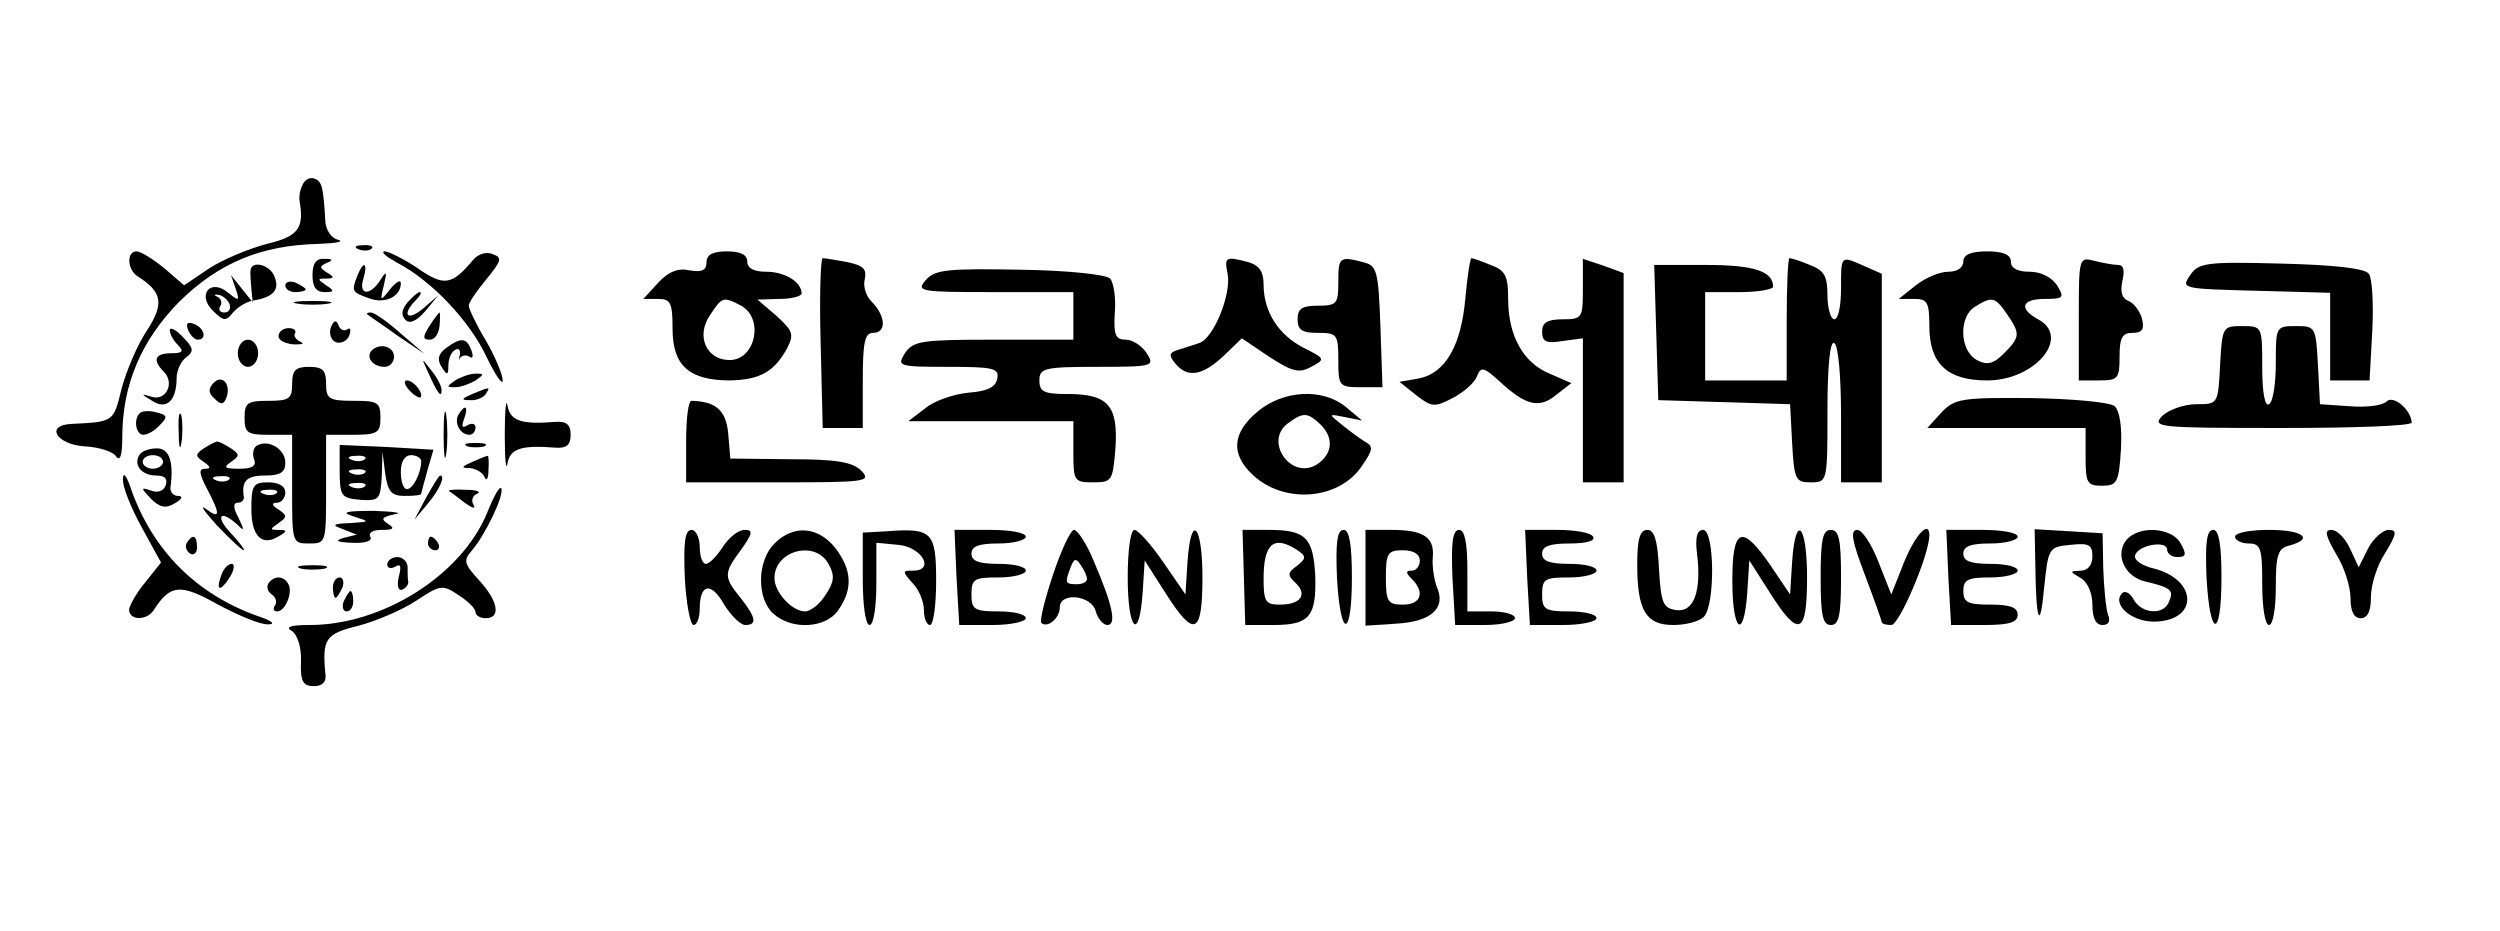 <?xml version="1.0" standalone="no"?>
<!DOCTYPE svg PUBLIC "-//W3C//DTD SVG 20010904//EN"
 "http://www.w3.org/TR/2001/REC-SVG-20010904/DTD/svg10.dtd">
<svg version="1.0" xmlns="http://www.w3.org/2000/svg"
 width="368pt" height="137pt" viewBox="0 0 368 137"
 preserveAspectRatio="xMidYMid meet">

<g transform="translate(0,137) scale(0.1,-0.1)"
fill="#000000" stroke="none">
<path d="M445 1097 c-4 -8 -5 -18 -4 -23 7 -40 -2 -52 -48 -63 -27 -7 -65 -23
-85 -36 l-37 -25 -29 25 c-17 14 -35 25 -41 25 -15 0 -14 -27 2 -37 36 -23 39
-40 13 -80 -14 -21 -30 -59 -37 -85 -12 -49 -11 -49 -74 -52 -39 -2 -22 -30
19 -33 22 -1 43 -8 47 -15 6 -8 9 3 9 28 0 78 28 143 84 200 58 57 120 83 205
85 25 1 38 3 29 6 -10 2 -18 14 -19 26 -3 52 -5 60 -16 64 -7 3 -15 -2 -18
-10z"/>
<path d="M528 1003 c7 -3 16 -2 19 1 4 3 -2 6 -13 5 -11 0 -14 -3 -6 -6z"/>
<path d="M585 983 c50 -26 106 -85 131 -138 13 -27 24 -43 24 -35 0 8 -11 35
-25 59 -14 23 -25 47 -25 51 0 5 12 22 26 39 22 27 24 32 9 37 -9 4 -21 0 -28
-8 -32 -38 -43 -40 -82 -13 -21 14 -43 25 -49 25 -6 -1 3 -8 19 -17z"/>
<path d="M1040 984 c0 -12 -7 -15 -25 -12 -17 4 -31 -2 -46 -18 l-22 -24 21 0
c19 0 22 -5 22 -44 0 -54 24 -76 85 -76 44 1 65 13 84 48 10 20 8 25 -16 47
l-28 24 33 1 c17 0 32 4 32 8 0 17 -25 32 -52 32 -18 0 -28 5 -28 15 0 10 -10
15 -30 15 -21 0 -30 -5 -30 -16z m51 -64 c34 -19 21 -80 -17 -80 -34 0 -50 35
-29 66 18 27 19 28 46 14z"/>
<path d="M2890 985 c0 -9 -9 -15 -22 -15 -13 0 -34 -9 -48 -20 l-25 -20 23 0
c19 0 22 -5 22 -40 0 -55 26 -80 85 -80 71 0 124 64 75 90 -29 16 -24 30 10
30 28 0 29 2 18 20 -8 12 -24 20 -40 20 -18 0 -28 5 -28 15 0 10 -11 15 -35
15 -24 0 -35 -5 -35 -15z m64 -77 c20 -29 20 -34 -4 -58 -16 -16 -25 -18 -40
-10 -26 14 -27 65 -2 79 24 15 29 14 46 -11z"/>
<path d="M460 965 c0 -17 5 -25 18 -25 14 0 15 2 2 10 -13 9 -13 10 0 10 12 0
13 2 1 9 -11 7 -11 9 0 14 10 4 9 6 -3 6 -13 1 -18 -7 -18 -24z"/>
<path d="M1208 865 l3 -125 30 0 29 0 0 70 c0 56 3 70 15 70 20 0 19 24 -1 45
-9 8 -14 24 -11 34 3 15 -2 20 -25 25 -17 3 -33 6 -37 6 -3 0 -5 -56 -3 -125z"/>
<path d="M1807 967 c6 -30 -21 -96 -42 -102 -8 -3 -22 -7 -31 -10 -13 -4 -14
-8 -4 -20 18 -22 40 -18 71 11 l27 26 40 -27 c34 -22 44 -25 62 -15 21 11 21
12 -11 28 -37 19 -59 53 -59 93 0 19 -6 28 -22 33 -34 9 -36 8 -31 -17z"/>
<path d="M1970 955 c0 -32 -2 -35 -30 -35 -23 0 -30 -4 -30 -20 0 -16 7 -20
30 -20 28 0 30 -2 30 -40 0 -38 1 -40 33 -40 l32 0 -3 89 c-3 82 -5 90 -25 95
-35 9 -37 8 -37 -29z"/>
<path d="M2157 931 c-6 -69 -29 -110 -68 -118 l-29 -5 25 -20 c22 -17 27 -18
53 -4 16 8 33 23 36 32 6 15 10 14 34 -8 38 -35 58 -40 83 -19 l22 17 -32 14
c-39 16 -61 56 -61 110 0 34 -4 42 -26 50 -14 6 -27 10 -28 10 -2 0 -6 -26 -9
-59z"/>
<path d="M2330 944 c0 -42 -1 -44 -30 -44 -22 0 -30 -5 -30 -18 0 -15 6 -18
30 -14 l30 4 0 -106 0 -106 30 0 30 0 0 154 0 154 -30 11 -30 10 0 -45z"/>
<path d="M2630 900 l0 -90 -60 0 -60 0 0 65 0 65 50 0 c28 0 50 4 50 8 0 23
-29 32 -99 32 l-76 0 3 -100 3 -99 97 -3 97 -3 3 -57 c3 -54 5 -58 27 -58 25
0 25 0 25 106 0 67 4 103 10 99 6 -3 10 -50 10 -106 l0 -99 30 0 30 0 0 153 0
154 -25 11 c-36 16 -35 17 -35 -33 0 -25 -4 -45 -10 -45 -5 0 -10 16 -10 35 0
29 -5 37 -26 45 -14 6 -27 10 -30 10 -2 0 -4 -40 -4 -90z"/>
<path d="M3060 901 l0 -91 30 0 c28 0 30 3 30 35 0 28 4 35 19 35 14 0 18 5
14 21 -3 11 -12 23 -20 26 -10 4 -12 14 -9 29 4 16 2 24 -6 24 -7 0 -23 3 -35
6 -23 6 -23 5 -23 -85z"/>
<path d="M3224 965 c-14 -20 -12 -20 96 -23 l110 -3 0 -64 0 -65 29 0 29 0 4
73 c2 39 0 77 -5 84 -6 8 -50 13 -129 15 -111 3 -122 1 -134 -17z"/>
<path d="M369 973 c-1 -5 0 -17 1 -28 l2 -20 -16 20 -16 20 7 -20 c6 -18 5
-19 -11 -6 -26 22 -47 -3 -22 -27 15 -15 19 -15 29 -2 7 8 21 17 32 18 28 5
37 16 29 35 -6 17 -33 24 -35 10z m-31 -51 c2 -7 -1 -12 -8 -12 -6 0 -9 4 -6
9 4 5 1 12 -4 14 -6 3 -5 4 2 3 6 -1 14 -8 16 -14z"/>
<path d="M526 964 c-9 -23 -8 -24 17 -33 23 -9 47 2 47 22 0 6 -7 2 -16 -9
-14 -18 -15 -18 -9 6 5 21 4 22 -5 8 -15 -24 -33 -23 -25 2 7 24 0 27 -9 4z"/>
<path d="M1363 958 c-15 -17 -10 -18 100 -18 l117 0 0 -35 0 -35 -118 0 c-106
0 -118 -2 -130 -20 -12 -19 -10 -20 64 -20 66 0 75 -2 72 -17 -2 -13 -15 -19
-42 -21 -22 -2 -51 -12 -64 -23 l-25 -19 122 0 121 0 0 -45 c0 -43 1 -45 29
-45 28 0 29 2 33 51 4 62 -11 79 -70 79 -35 0 -42 3 -42 20 0 18 7 20 85 20
83 0 85 1 73 20 -7 11 -21 20 -31 20 -15 0 -18 7 -16 40 2 22 -2 45 -7 50 -6
6 -63 12 -133 13 -106 2 -125 0 -138 -15z"/>
<path d="M420 950 c0 -6 7 -10 15 -10 8 0 15 2 15 4 0 2 -7 6 -15 10 -8 3 -15
1 -15 -4z"/>
<path d="M600 925 c-9 -11 -10 -19 -3 -26 6 -6 16 -2 29 13 l19 23 -22 -19
c-24 -20 -32 -9 -11 12 7 7 9 12 6 12 -3 0 -11 -7 -18 -15z"/>
<path d="M438 923 c12 -2 32 -2 45 0 12 2 2 4 -23 4 -25 0 -35 -2 -22 -4z"/>
<path d="M541 907 c2 -2 22 -15 44 -31 l40 -27 -35 30 c-19 17 -39 31 -44 31
-5 0 -7 -1 -5 -3z"/>
<path d="M632 890 c-10 -16 -10 -20 1 -20 7 0 13 9 14 20 1 11 1 20 0 20 -1 0
-8 -9 -15 -20z"/>
<path d="M277 884 c3 -7 9 -14 14 -14 14 0 10 17 -5 23 -10 4 -13 1 -9 -9z"/>
<path d="M487 888 c-3 -9 0 -19 8 -22 7 -2 16 2 19 10 3 8 2 13 -3 9 -5 -3
-11 0 -13 7 -3 8 -7 6 -11 -4z"/>
<path d="M250 884 c0 -6 5 -15 12 -22 9 -9 7 -12 -10 -12 -24 0 -28 -10 -11
-27 17 -17 3 -44 -18 -37 -16 5 -16 4 1 -6 21 -14 36 0 36 34 0 10 6 24 14 30
12 9 11 14 -5 30 -10 11 -19 15 -19 10z"/>
<path d="M410 875 c0 -6 10 -11 23 -12 12 0 16 1 9 4 -6 3 -10 8 -8 12 3 4 -1
8 -9 8 -8 0 -15 -5 -15 -12z"/>
<path d="M3268 833 c-3 -58 -3 -58 -35 -58 -18 0 -40 -8 -50 -17 -16 -17 -8
-18 175 -18 106 0 192 3 192 8 -1 19 -27 41 -37 31 -6 -6 -30 -9 -54 -7 l-44
3 -3 58 c-3 56 -4 57 -32 57 -30 0 -30 -1 -30 -54 0 -30 -4 -58 -10 -61 -6 -4
-10 17 -10 54 0 61 0 61 -30 61 -28 0 -29 -1 -32 -57z"/>
<path d="M350 850 c0 -11 7 -20 15 -20 8 0 15 9 15 20 0 11 -7 20 -15 20 -8 0
-15 -9 -15 -20z"/>
<path d="M657 858 c-12 -9 -14 -17 -7 -28 8 -13 10 -13 10 2 0 9 4 20 10 23 5
3 8 0 7 -7 -2 -7 -2 -10 0 -5 3 4 9 5 14 2 5 -4 6 1 3 9 -7 19 -15 20 -37 4z"/>
<path d="M547 854 c-9 -10 2 -24 19 -24 8 0 14 7 14 15 0 15 -21 21 -33 9z"/>
<path d="M631 820 c14 -31 19 -36 19 -24 0 6 -7 19 -16 30 -14 18 -14 18 -3
-6z"/>
<path d="M430 805 c0 -22 -4 -25 -35 -25 -31 0 -35 -3 -35 -25 0 -22 4 -25 35
-25 l35 0 0 -80 c0 -79 0 -80 25 -80 25 0 25 1 25 80 l0 80 40 0 c36 0 40 3
40 25 0 23 -4 25 -40 25 -36 0 -40 3 -40 25 0 20 -5 25 -25 25 -20 0 -25 -5
-25 -25z"/>
<path d="M314 806 c-8 -9 -7 -15 2 -23 9 -9 13 -9 17 1 8 20 -6 36 -19 22z"/>
<path d="M670 810 c-13 -9 -13 -10 0 -10 8 0 22 5 30 10 13 9 13 10 0 10 -8 0
-22 -5 -30 -10z"/>
<path d="M602 796 c7 -8 15 -12 17 -11 5 6 -10 25 -20 25 -5 0 -4 -6 3 -14z"/>
<path d="M695 790 c-16 -7 -17 -9 -3 -9 9 -1 20 4 23 9 7 11 7 11 -20 0z"/>
<path d="M743 730 c0 -36 2 -55 4 -42 4 22 21 27 71 23 16 -1 22 4 22 19 0 15
-6 20 -22 19 -50 -4 -67 1 -71 24 -2 12 -4 -7 -4 -43z"/>
<path d="M1851 764 c-37 -31 -40 -62 -7 -93 47 -44 129 -37 162 15 15 22 16
27 3 34 -8 5 -23 16 -34 25 -20 16 -20 16 5 11 l25 -5 -24 20 c-34 28 -92 25
-130 -7z m94 -20 c19 -20 16 -43 -7 -58 -38 -23 -78 35 -42 61 23 17 29 16 49
-3z"/>
<path d="M2858 763 l-21 -23 116 0 117 0 0 -42 c0 -39 2 -43 24 -43 22 0 25 4
28 53 2 34 -2 57 -9 64 -7 6 -62 11 -123 12 -103 1 -113 -1 -132 -21z"/>
<path d="M653 730 c0 -30 2 -43 4 -27 2 15 2 39 0 55 -2 15 -4 2 -4 -28z"/>
<path d="M1010 720 l0 -60 137 0 c128 0 136 1 121 17 -13 13 -37 17 -105 17
l-88 1 -3 36 c-3 35 -18 48 -54 49 -5 0 -8 -27 -8 -60z"/>
<path d="M206 762 c-10 -9 -6 -32 5 -32 6 0 17 6 24 14 12 12 12 15 -5 19 -10
3 -21 2 -24 -1z"/>
<path d="M263 735 c0 -22 2 -30 4 -17 2 12 2 30 0 40 -3 9 -5 -1 -4 -23z"/>
<path d="M675 760 c-7 -12 2 -30 16 -30 5 0 9 5 9 11 0 5 -5 7 -12 3 -8 -5 -9
-2 -5 9 7 19 2 23 -8 7z"/>
<path d="M300 710 c-13 -9 -13 -11 0 -20 10 -7 11 -10 2 -10 -10 0 -9 -7 3
-30 20 -38 19 -45 -2 -29 -10 7 -2 -4 16 -24 19 -20 37 -37 40 -37 2 0 -6 11
-19 25 -24 25 -16 36 9 13 11 -11 11 -9 2 10 -8 14 -8 22 -1 22 5 0 9 3 9 8
-4 24 4 32 31 32 23 0 30 5 30 19 0 20 -25 35 -42 25 -5 -3 -7 -12 -4 -20 4
-10 -3 -14 -22 -14 -21 0 -24 2 -12 10 13 9 13 11 0 20 -8 5 -17 10 -20 10 -3
0 -12 -5 -20 -10z m37 -46 c-3 -3 -12 -4 -19 -1 -8 3 -5 6 6 6 11 1 17 -2 13
-5z"/>
<path d="M500 683 c0 -45 1 -46 33 -49 25 -1 27 1 29 35 l1 36 4 -32 c4 -27 9
-33 29 -33 13 0 24 1 24 3 0 1 4 16 9 34 l9 31 -69 4 -69 3 0 -32z m37 11 c-3
-3 -12 -4 -19 -1 -8 3 -5 6 6 6 11 1 17 -2 13 -5z m83 -3 c0 -17 -12 -41 -21
-41 -5 0 -9 11 -9 25 0 16 6 25 15 25 8 0 15 -4 15 -9z m-83 -17 c-3 -3 -12
-4 -19 -1 -8 3 -5 6 6 6 11 1 17 -2 13 -5z m0 -20 c-3 -3 -12 -4 -19 -1 -8 3
-5 6 6 6 11 1 17 -2 13 -5z"/>
<path d="M688 713 c6 -2 18 -2 25 0 6 3 1 5 -13 5 -14 0 -19 -2 -12 -5z"/>
<path d="M205 700 c-9 -15 4 -30 25 -30 13 0 17 -5 14 -14 -3 -9 -12 -12 -22
-8 -15 5 -15 4 0 -12 13 -13 22 -15 35 -7 11 6 13 11 5 11 -7 0 -12 6 -11 13
5 38 -2 57 -20 57 -11 0 -23 -4 -26 -10z m35 -10 c0 -5 -7 -10 -15 -10 -8 0
-15 5 -15 10 0 6 7 10 15 10 8 0 15 -4 15 -10z"/>
<path d="M695 690 c-16 -7 -17 -9 -3 -9 9 -1 19 -7 21 -13 3 -7 6 -3 6 10 1
12 0 22 -1 21 -2 0 -12 -4 -23 -9z"/>
<path d="M181 665 c-1 -11 12 -43 28 -72 l28 -51 -23 -29 c-13 -15 -23 -34
-24 -40 0 -17 27 -17 37 0 24 37 39 38 94 7 30 -16 63 -30 74 -29 12 0 4 6
-18 13 -88 32 -151 95 -183 183 -7 22 -13 30 -13 18z"/>
<path d="M627 637 l-17 -32 20 24 c17 20 26 41 18 41 -2 0 -11 -15 -21 -33z"/>
<path d="M370 621 c0 -41 16 -56 41 -40 12 7 12 9 -1 9 -13 0 -13 1 0 10 13 9
13 11 0 20 -10 6 -11 10 -2 10 6 0 12 7 12 15 0 9 -9 15 -25 15 -22 0 -25 -4
-25 -39z m37 23 c-3 -3 -12 -4 -19 -1 -8 3 -5 6 6 6 11 1 17 -2 13 -5z"/>
<path d="M717 615 c-38 -92 -154 -165 -261 -165 -29 0 -37 -3 -26 -9 8 -6 14
-24 13 -45 -1 -29 3 -36 19 -36 12 0 19 6 17 18 -5 52 0 59 49 71 26 7 64 23
85 37 35 23 38 24 62 8 14 -9 25 -20 25 -25 0 -5 7 -9 15 -9 23 0 18 26 -10
56 -22 24 -23 29 -11 43 20 23 48 81 44 92 -2 5 -11 -11 -21 -36z"/>
<path d="M661 647 c2 -1 13 -9 23 -17 11 -8 17 -10 13 -3 -4 6 -1 14 5 16 7 3
0 6 -16 6 -16 1 -27 0 -25 -2z"/>
<path d="M520 610 c25 -8 25 -8 -5 -10 -26 -1 -27 -3 -10 -9 l20 -8 -20 -5
c-13 -4 -9 -6 13 -7 20 -1 31 3 27 9 -3 6 4 10 17 10 17 0 20 2 9 9 -11 7 -9
10 10 14 13 2 -1 4 -31 5 -41 0 -49 -2 -30 -8z"/>
<path d="M1008 520 c2 -38 8 -70 13 -70 5 0 9 11 9 24 0 37 17 40 36 6 10 -16
24 -30 31 -30 18 0 16 11 -7 40 -25 31 -25 36 1 71 17 24 18 29 5 29 -9 0 -23
-11 -32 -25 -9 -14 -20 -25 -25 -25 -5 0 -9 11 -9 25 0 14 -6 25 -12 25 -10 0
-12 -19 -10 -70z"/>
<path d="M1140 570 c-26 -26 -26 -81 -2 -103 27 -25 78 -22 96 5 22 31 20 60
-5 92 -25 31 -61 34 -89 6z m80 -31 c9 -16 8 -26 -5 -45 -8 -13 -22 -24 -30
-24 -19 0 -45 28 -45 49 0 41 61 57 80 20z"/>
<path d="M1270 518 c0 -39 4 -68 10 -68 6 0 10 27 10 61 l0 60 32 -3 c35 -3
55 -38 22 -38 -16 0 -16 -1 -1 -18 10 -10 17 -28 17 -40 0 -12 4 -22 9 -22 5
0 9 29 9 65 0 72 -6 78 -72 73 l-36 -2 0 -68z"/>
<path d="M1408 520 l4 -70 49 0 c27 0 49 5 49 10 0 6 -18 10 -40 10 -36 0 -40
3 -40 25 0 23 4 25 40 25 22 0 40 5 40 10 0 6 -18 10 -40 10 -29 0 -40 4 -40
15 0 11 11 15 40 15 22 0 40 5 40 10 0 6 -24 10 -52 10 l-53 0 3 -70z"/>
<path d="M1550 524 c-12 -36 -20 -68 -17 -71 9 -8 27 7 27 23 0 23 47 18 53
-6 3 -11 11 -20 17 -20 14 0 8 29 -20 94 -10 25 -24 46 -29 46 -5 0 -19 -30
-31 -66z m50 -6 c0 -5 -7 -8 -15 -8 -17 0 -18 2 -9 25 5 13 8 14 15 3 5 -7 9
-16 9 -20z"/>
<path d="M1660 520 c0 -78 17 -96 22 -22 l3 47 30 -47 c43 -68 55 -63 55 22 0
78 -17 96 -22 23 l-3 -48 -33 48 c-18 26 -37 47 -42 47 -6 0 -10 -31 -10 -70z"/>
<path d="M1831 520 l2 -70 42 0 c53 0 63 13 61 73 -3 56 -14 67 -69 67 l-38 0
2 -70z m79 40 c13 -9 13 -12 -1 -23 -14 -10 -14 -14 -2 -25 18 -17 8 -32 -23
-32 -21 0 -24 4 -24 38 0 52 15 65 50 42z"/>
<path d="M1968 520 c5 -91 22 -91 22 0 0 49 -4 70 -12 70 -10 0 -12 -19 -10
-70z"/>
<path d="M2010 519 l0 -70 46 3 c51 3 73 23 59 54 -4 11 -7 30 -6 43 3 30 -13
41 -61 41 l-38 0 0 -71z m80 26 c0 -8 -5 -15 -12 -15 -9 0 -9 -3 0 -12 20 -20
14 -38 -13 -38 -22 0 -25 4 -25 40 0 36 3 40 25 40 16 0 25 -6 25 -15z"/>
<path d="M2138 520 l4 -70 44 0 c24 0 44 5 44 10 0 6 -16 10 -35 10 l-35 0 0
60 c0 41 -4 60 -12 60 -10 0 -12 -19 -10 -70z"/>
<path d="M2248 520 l4 -70 49 0 c27 0 49 5 49 10 0 6 -18 10 -40 10 -36 0 -40
3 -40 25 0 23 4 25 40 25 22 0 40 5 40 10 0 6 -18 10 -40 10 -29 0 -40 4 -40
15 0 11 11 15 41 15 24 0 38 4 34 10 -3 6 -27 10 -53 10 l-47 0 3 -70z"/>
<path d="M2410 539 c0 -68 13 -89 53 -89 18 0 38 5 45 12 17 17 16 128 -1 128
-9 0 -12 -11 -9 -35 7 -56 -5 -87 -31 -83 -19 3 -22 10 -25 61 -2 42 -7 57
-17 57 -11 0 -15 -13 -15 -51z"/>
<path d="M2638 543 l-3 -48 -29 43 c-42 61 -56 56 -56 -23 0 -75 17 -89 22
-17 l3 47 30 -47 c43 -68 55 -63 55 22 0 78 -17 96 -22 23z"/>
<path d="M2680 520 c0 -56 3 -70 15 -70 12 0 15 14 15 70 0 56 -3 70 -15 70
-12 0 -15 -14 -15 -70z"/>
<path d="M2745 524 c14 -37 25 -68 25 -70 0 -2 6 -4 14 -4 12 0 56 104 56 132
0 23 -20 2 -37 -39 l-19 -48 -19 48 c-10 26 -24 47 -31 47 -11 0 -8 -16 11
-66z"/>
<path d="M2868 520 l4 -70 49 0 c37 0 49 4 49 15 0 11 -11 15 -40 15 -33 0
-40 3 -40 20 0 17 7 20 40 20 22 0 40 5 40 10 0 6 -18 10 -40 10 -29 0 -40 4
-40 15 0 11 11 15 40 15 22 0 40 5 40 10 0 6 -24 10 -52 10 l-53 0 3 -70z"/>
<path d="M2996 538 c1 -84 7 -98 13 -33 6 59 7 60 39 63 27 3 32 0 32 -17 0
-13 -7 -21 -17 -21 -17 -1 -17 -1 0 -11 10 -6 17 -22 17 -39 0 -20 5 -30 15
-30 9 0 12 6 8 15 -3 9 -6 39 -7 68 l-1 52 -50 3 -50 3 1 -53z"/>
<path d="M3130 575 c-17 -21 -3 -54 28 -61 38 -9 42 -13 35 -29 -7 -21 -40
-19 -52 2 -5 10 -13 14 -17 10 -16 -16 13 -42 46 -42 66 0 66 61 1 78 -18 4
-31 13 -28 20 5 15 47 22 47 8 0 -6 7 -11 15 -11 13 0 14 4 5 20 -13 24 -62
27 -80 5z"/>
<path d="M3248 520 c5 -91 22 -91 22 0 0 49 -4 70 -12 70 -10 0 -12 -19 -10
-70z"/>
<path d="M3290 580 c0 -5 9 -10 20 -10 18 0 20 -7 20 -60 0 -33 4 -60 10 -60
6 0 10 25 10 56 0 47 3 57 20 61 37 10 20 23 -30 23 -27 0 -50 -4 -50 -10z"/>
<path d="M3439 554 c12 -19 21 -48 21 -65 0 -19 5 -29 15 -29 10 0 15 10 15
31 0 18 9 47 21 65 17 28 18 34 5 34 -8 0 -22 -12 -30 -27 l-14 -28 -13 28
c-7 15 -19 27 -27 27 -11 0 -9 -8 7 -36z"/>
<path d="M275 571 c-3 -5 -1 -12 5 -16 5 -3 10 1 10 9 0 18 -6 21 -15 7z"/>
<path d="M630 570 c0 -5 5 -10 11 -10 5 0 7 5 4 10 -3 6 -8 10 -11 10 -2 0 -4
-4 -4 -10z"/>
<path d="M570 539 c0 -5 5 -7 12 -3 8 5 9 0 5 -15 -3 -13 -1 -21 5 -19 5 2 9
7 9 11 -1 4 -1 14 -1 22 0 8 -7 15 -15 15 -8 0 -15 -5 -15 -11z"/>
<path d="M326 524 c-9 -24 -2 -26 12 -4 7 11 8 20 3 20 -5 0 -12 -7 -15 -16z"/>
<path d="M443 533 c9 -2 25 -2 35 0 9 3 1 5 -18 5 -19 0 -27 -2 -17 -5z"/>
<path d="M395 511 c-3 -5 -1 -12 5 -16 6 -4 8 -11 5 -16 -4 -5 -2 -9 3 -9 12
0 24 29 16 41 -7 12 -21 12 -29 0z"/>
<path d="M490 505 c0 -8 2 -15 4 -15 2 0 6 7 10 15 3 8 1 15 -4 15 -6 0 -10
-7 -10 -15z"/>
<path d="M506 485 c-3 -8 -1 -15 4 -15 6 0 10 7 10 15 0 8 -2 15 -4 15 -2 0
-6 -7 -10 -15z"/>
</g>
</svg>
